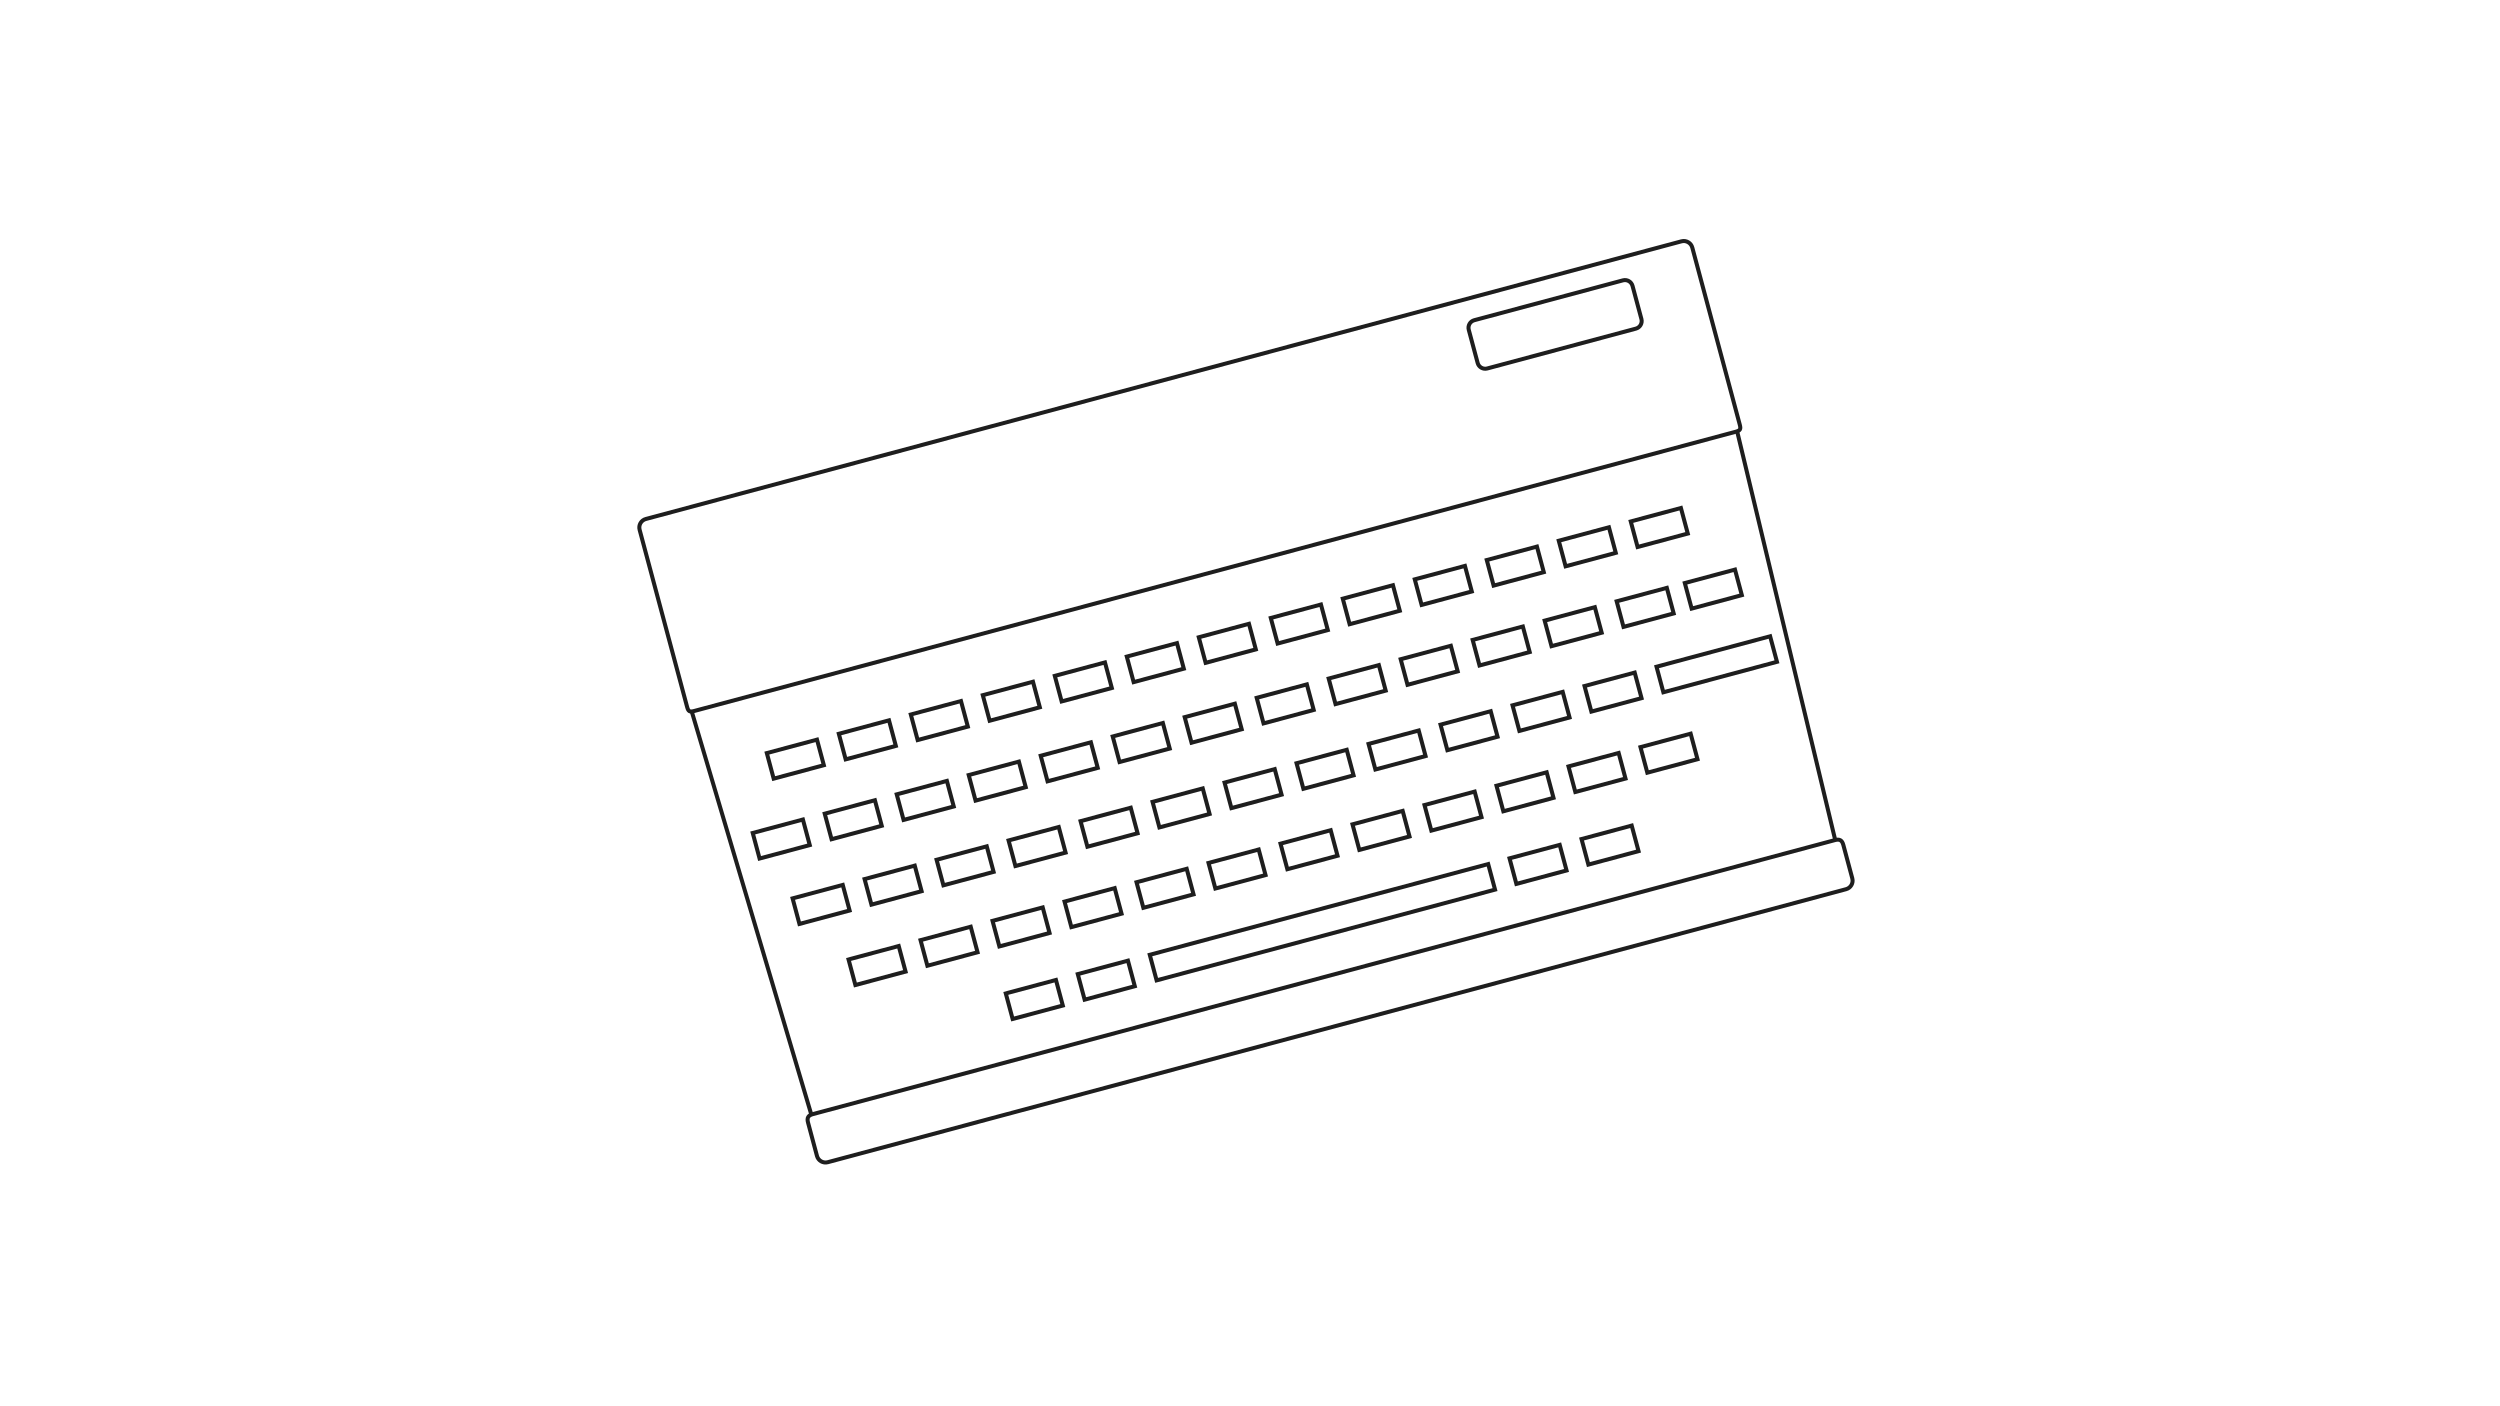<?xml version="1.0" encoding="utf-8"?>
<svg version="1.1" id="Layer_2" x="0px" y="0px" viewBox="0 0 1280 720" enable-background="new 0 0 598.189 350.26" preserveAspectRatio="none" xmlns="http://www.w3.org/2000/svg">
  <path d="M 392.782 396.534 L 392.782 380.922 L 421.438 380.922 L 421.438 395.501 L 421.438 396.534 L 392.782 396.534 L 392.782 396.534 Z M 420.407 395.5 L 420.407 394.469 L 420.407 395.5 L 420.407 395.5 Z M 394.845 394.469 L 419.375 394.469 L 419.375 382.985 L 394.845 382.985 L 394.845 394.469 L 394.845 394.469 Z" style="fill: rgb(30, 30, 30);" transform="matrix(0.966, -0.259, 0.259, 0.966, -86.738, 118.613)"/>
  <path d="M 429.641 386.658 L 429.641 371.046 L 458.298 371.046 L 458.298 385.625 L 458.298 386.658 L 429.641 386.658 L 429.641 386.658 Z M 457.266 385.624 L 457.266 384.593 L 457.266 385.624 L 457.266 385.624 Z M 431.705 384.593 L 456.235 384.593 L 456.235 373.107 L 431.705 373.107 L 431.705 384.593 L 431.705 384.593 Z" style="fill: rgb(30, 30, 30);" transform="matrix(0.966, -0.259, 0.259, 0.966, -82.926, 127.817)"/>
  <path d="M 466.501 376.781 L 466.501 361.169 L 495.156 361.169 L 495.156 375.748 L 495.156 376.781 L 466.501 376.781 L 466.501 376.781 Z M 494.125 375.747 L 494.125 374.716 L 494.125 375.747 L 494.125 375.747 Z M 468.565 374.716 L 493.093 374.716 L 493.093 363.23 L 468.565 363.23 L 468.565 374.716 L 468.565 374.716 Z" style="fill: rgb(30, 30, 30);" transform="matrix(0.966, -0.259, 0.259, 0.966, -79.114, 137.02)"/>
  <path d="M 503.362 366.904 L 503.362 351.292 L 532.018 351.292 L 532.018 365.871 L 532.018 366.904 L 503.362 366.904 L 503.362 366.904 Z M 530.987 365.87 L 530.987 364.839 L 530.987 365.87 L 530.987 365.87 Z M 505.425 364.839 L 529.954 364.839 L 529.952 353.353 L 505.425 353.353 L 505.425 364.839 L 505.425 364.839 Z" style="fill: rgb(30, 30, 30);" transform="matrix(0.966, -0.259, 0.259, 0.966, -75.302, 146.224)"/>
  <path d="M 540.221 357.028 L 540.221 341.416 L 568.877 341.416 L 568.877 355.995 L 568.877 357.028 L 540.221 357.028 L 540.221 357.028 Z M 567.846 355.994 L 567.846 354.963 L 567.846 355.994 L 567.846 355.994 Z M 542.284 354.963 L 566.815 354.963 L 566.815 343.477 L 542.284 343.477 L 542.284 354.963 L 542.284 354.963 Z" style="fill: rgb(30, 30, 30);" transform="matrix(0.966, -0.259, 0.259, 0.966, -71.49, 155.427)"/>
  <path d="M 577.083 347.151 L 577.083 331.539 L 605.737 331.539 L 605.737 346.118 L 605.737 347.151 L 577.083 347.151 L 577.083 347.151 Z M 604.706 346.117 L 604.706 345.086 L 604.706 346.117 L 604.706 346.117 Z M 579.146 345.086 L 603.674 345.086 L 603.674 333.6 L 579.146 333.6 L 579.146 345.086 L 579.146 345.086 Z" style="fill: rgb(30, 30, 30);" transform="matrix(0.966, -0.259, 0.259, 0.966, -67.677, 164.631)"/>
  <path d="M 613.942 337.275 L 613.942 321.663 L 642.598 321.663 L 642.598 336.241 L 642.598 337.273 L 613.942 337.273 L 613.942 337.275 Z M 641.566 336.241 L 641.566 335.21 L 641.566 336.241 L 641.566 336.241 Z M 616.004 335.21 L 640.534 335.21 L 640.534 323.725 L 616.004 323.725 L 616.004 335.21 L 616.004 335.21 Z" style="fill: rgb(30, 30, 30);" transform="matrix(0.966, -0.259, 0.259, 0.966, -63.865, 173.835)"/>
  <path d="M 650.801 327.398 L 650.801 311.786 L 679.458 311.786 L 679.458 326.364 L 679.458 327.398 L 650.801 327.398 L 650.801 327.398 Z M 678.425 326.364 L 678.425 325.333 L 678.425 326.364 L 678.425 326.364 Z M 652.864 325.333 L 677.393 325.333 L 677.392 313.848 L 652.864 313.848 L 652.864 325.333 L 652.864 325.333 Z" style="fill: rgb(30, 30, 30);" transform="matrix(0.966, -0.259, 0.259, 0.966, -60.053, 183.038)"/>
  <path d="M 687.66 317.52 L 687.66 301.91 L 716.317 301.91 L 716.317 316.489 L 716.317 317.52 L 687.66 317.52 L 687.66 317.52 Z M 715.285 316.489 L 715.285 315.457 L 715.285 316.489 L 715.285 316.489 Z M 689.723 315.457 L 714.253 315.457 L 714.253 303.973 L 689.723 303.973 L 689.723 315.457 L 689.723 315.457 Z" style="fill: rgb(30, 30, 30);" transform="matrix(0.966, -0.259, 0.259, 0.966, -56.24, 192.241)"/>
  <path d="M 724.521 307.643 L 724.521 292.033 L 753.175 292.033 L 753.175 306.612 L 753.175 307.645 L 724.521 307.645 L 724.521 307.643 Z M 752.144 306.612 L 752.144 305.58 L 752.144 306.612 L 752.144 306.612 Z M 726.582 305.58 L 751.112 305.58 L 751.112 294.096 L 726.582 294.096 L 726.582 305.58 L 726.582 305.58 Z" style="fill: rgb(30, 30, 30);" transform="matrix(0.966, -0.259, 0.259, 0.966, -52.428, 201.445)"/>
  <path d="M 761.382 297.765 L 761.382 282.154 L 790.037 282.154 L 790.037 296.734 L 790.037 297.766 L 761.382 297.766 L 761.382 297.765 Z M 789.005 296.734 L 789.005 295.703 L 789.005 296.734 L 789.005 296.734 Z M 763.446 295.703 L 787.974 295.703 L 787.972 284.218 L 763.446 284.218 L 763.446 295.703 L 763.446 295.703 Z" style="fill: rgb(30, 30, 30);" transform="matrix(0.966, -0.259, 0.259, 0.966, -48.616, 210.648)"/>
  <path d="M 798.242 287.889 L 798.242 272.28 L 826.896 272.28 L 826.896 286.858 L 826.896 287.889 L 798.242 287.889 L 798.242 287.889 Z M 825.864 286.858 L 825.864 285.827 L 825.864 286.858 L 825.864 286.858 Z M 800.305 285.827 L 824.833 285.827 L 824.833 274.342 L 800.305 274.342 L 800.305 285.827 L 800.305 285.827 Z" style="fill: rgb(30, 30, 30);" transform="matrix(0.966, -0.259, 0.259, 0.966, -44.804, 219.852)"/>
  <path d="M 835.1 278.013 L 835.1 262.403 L 863.757 262.403 L 863.757 276.981 L 863.757 278.013 L 835.1 278.013 L 835.1 278.013 Z M 862.725 276.981 L 862.725 275.95 L 862.725 276.981 L 862.725 276.981 Z M 837.165 275.95 L 861.692 275.95 L 861.692 264.466 L 837.165 264.466 L 837.165 275.95 L 837.165 275.95 Z" style="fill: rgb(30, 30, 30);" transform="matrix(0.966, -0.259, 0.259, 0.966, -40.991, 229.056)"/>
  <path d="M 385.559 437.427 L 385.559 421.817 L 414.216 421.817 L 414.216 436.394 L 414.216 437.427 L 385.559 437.427 L 385.559 437.427 Z M 413.183 436.394 L 413.183 435.362 L 413.183 436.394 L 413.183 436.394 Z M 387.622 435.362 L 412.151 435.362 L 412.151 423.878 L 387.622 423.878 L 387.622 435.362 L 387.622 435.362 Z" style="fill: rgb(30, 30, 30);" transform="matrix(0.966, -0.259, 0.259, 0.966, -97.568, 118.137)"/>
  <path d="M 422.418 427.551 L 422.418 411.941 L 451.075 411.941 L 451.075 426.518 L 451.075 427.551 L 422.418 427.551 L 422.418 427.551 Z M 450.043 426.518 L 450.043 425.486 L 450.043 426.518 L 450.043 426.518 Z M 424.482 425.486 L 449.012 425.486 L 449.012 414.002 L 424.482 414.002 L 424.482 425.486 L 424.482 425.486 Z" style="fill: rgb(30, 30, 30);" transform="matrix(0.966, -0.259, 0.259, 0.966, -93.756, 127.341)"/>
  <path d="M 459.28 417.674 L 459.28 402.064 L 487.934 402.064 L 487.934 416.641 L 487.934 417.674 L 459.28 417.674 L 459.28 417.674 Z M 486.902 416.641 L 486.902 415.609 L 486.902 416.641 L 486.902 416.641 Z M 461.342 415.609 L 485.871 415.609 L 485.871 404.125 L 461.342 404.125 L 461.342 415.609 L 461.342 415.609 Z" style="fill: rgb(30, 30, 30);" transform="matrix(0.966, -0.259, 0.259, 0.966, -89.944, 136.544)"/>
  <path d="M 496.139 407.797 L 496.139 392.187 L 524.795 392.187 L 524.795 406.764 L 524.795 407.797 L 496.139 407.797 L 496.139 407.797 Z M 523.762 406.764 L 523.762 405.732 L 523.762 406.764 L 523.762 406.764 Z M 498.202 405.732 L 522.731 405.732 L 522.731 394.248 L 498.202 394.248 L 498.202 405.732 L 498.202 405.732 Z" style="fill: rgb(30, 30, 30);" transform="matrix(0.966, -0.259, 0.259, 0.966, -86.132, 145.748)"/>
  <path d="M 532.999 397.921 L 532.999 382.311 L 561.655 382.311 L 561.655 396.888 L 561.655 397.921 L 532.999 397.921 L 532.999 397.921 Z M 560.622 396.888 L 560.622 395.856 L 560.622 396.888 L 560.622 396.888 Z M 535.062 395.856 L 559.593 395.856 L 559.593 384.372 L 535.062 384.372 L 535.062 395.856 L 535.062 395.856 Z" style="fill: rgb(30, 30, 30);" transform="matrix(0.966, -0.259, 0.259, 0.966, -82.32, 154.951)"/>
  <path d="M 569.859 388.044 L 569.859 372.434 L 598.515 372.434 L 598.515 387.011 L 598.515 388.044 L 569.859 388.044 L 569.859 388.044 Z M 597.483 387.011 L 597.483 385.979 L 597.483 387.011 L 597.483 387.011 Z M 571.922 385.979 L 596.453 385.979 L 596.453 374.495 L 571.922 374.495 L 571.922 385.979 L 571.922 385.979 Z" style="fill: rgb(30, 30, 30);" transform="matrix(0.966, -0.259, 0.259, 0.966, -78.507, 164.155)"/>
  <path d="M 606.719 378.168 L 606.719 362.558 L 635.374 362.558 L 635.374 377.135 L 635.374 378.168 L 606.719 378.168 L 606.719 378.168 Z M 634.344 377.135 L 634.344 376.103 L 634.344 377.135 L 634.344 377.135 Z M 608.78 376.103 L 633.311 376.103 L 633.311 364.619 L 608.78 364.619 L 608.78 376.103 L 608.78 376.103 Z" style="fill: rgb(30, 30, 30);" transform="matrix(0.966, -0.259, 0.259, 0.966, -74.695, 173.358)"/>
  <path d="M 643.579 368.289 L 643.579 352.679 L 672.231 352.679 L 672.231 367.258 L 672.231 368.289 L 643.579 368.289 L 643.579 368.289 Z M 671.203 367.258 L 671.203 366.226 L 671.203 367.258 L 671.203 367.258 Z M 645.642 366.226 L 670.17 366.226 L 670.168 354.741 L 645.642 354.741 L 645.642 366.226 L 645.642 366.226 Z" style="fill: rgb(30, 30, 30);" transform="matrix(0.966, -0.259, 0.259, 0.966, -70.883, 182.561)"/>
  <path d="M 680.436 358.413 L 680.436 342.804 L 709.094 342.804 L 709.094 357.382 L 709.094 358.413 L 680.436 358.413 L 680.436 358.413 Z M 708.062 357.382 L 708.062 356.35 L 708.062 357.382 L 708.062 357.382 Z M 682.501 356.35 L 707.029 356.35 L 707.029 344.866 L 682.501 344.866 L 682.501 356.35 L 682.501 356.35 Z" style="fill: rgb(30, 30, 30);" transform="matrix(0.966, -0.259, 0.259, 0.966, -67.071, 191.765)"/>
  <path d="M 717.296 348.536 L 717.296 332.926 L 745.954 332.926 L 745.954 347.504 L 745.954 348.536 L 717.296 348.536 L 717.296 348.536 Z M 744.922 347.504 L 744.922 346.473 L 744.922 347.504 L 744.922 347.504 Z M 719.36 346.473 L 743.89 346.473 L 743.89 334.989 L 719.36 334.989 L 719.36 346.473 L 719.36 346.473 Z" style="fill: rgb(30, 30, 30);" transform="matrix(0.966, -0.259, 0.259, 0.966, -63.258, 200.969)"/>
  <path d="M 754.158 338.661 L 754.158 323.049 L 782.815 323.049 L 782.815 337.628 L 782.815 338.661 L 754.158 338.661 L 754.158 338.661 Z M 781.783 337.628 L 781.783 336.596 L 781.783 337.628 L 781.783 337.628 Z M 756.221 336.596 L 780.75 336.596 L 780.75 325.114 L 756.221 325.114 L 756.221 336.596 L 756.221 336.596 Z" style="fill: rgb(30, 30, 30);" transform="matrix(0.966, -0.259, 0.259, 0.966, -59.446, 210.172)"/>
  <path d="M 791.018 328.783 L 791.018 313.174 L 819.674 313.174 L 819.674 327.751 L 819.674 328.783 L 791.018 328.783 L 791.018 328.783 Z M 818.644 327.751 L 818.644 326.72 L 818.644 327.751 L 818.644 327.751 Z M 793.079 326.72 L 817.609 326.72 L 817.609 315.236 L 793.079 315.236 L 793.079 326.72 L 793.079 326.72 Z" style="fill: rgb(30, 30, 30);" transform="matrix(0.966, -0.259, 0.259, 0.966, -55.634, 219.376)"/>
  <path d="M 827.877 318.908 L 827.877 303.297 L 856.534 303.297 L 856.534 317.875 L 856.534 318.908 L 827.877 318.908 L 827.877 318.908 Z M 855.503 317.875 L 855.503 316.843 L 855.503 317.875 L 855.503 317.875 Z M 829.941 316.843 L 854.469 316.843 L 854.469 305.359 L 829.941 305.359 L 829.941 316.843 L 829.941 316.843 Z" style="fill: rgb(30, 30, 30);" transform="matrix(0.966, -0.259, 0.259, 0.966, -51.822, 228.579)"/>
  <path d="M 862.773 309.558 L 862.773 293.948 L 891.429 293.948 L 891.429 308.525 L 891.429 309.558 L 862.773 309.558 L 862.773 309.558 Z M 890.397 308.525 L 890.397 307.493 L 890.397 308.525 L 890.397 308.525 Z M 864.836 307.493 L 889.366 307.493 L 889.366 296.011 L 864.836 296.011 L 864.836 307.493 L 864.836 307.493 Z" style="fill: rgb(30, 30, 30);" transform="matrix(0.966, -0.259, 0.259, 0.966, -48.213, 237.292)"/>
  <path d="M 405.961 470.916 L 405.961 455.305 L 434.615 455.305 L 434.615 469.883 L 434.615 470.916 L 405.961 470.916 L 405.961 470.916 Z M 433.585 469.883 L 433.585 468.851 L 433.585 469.883 L 433.585 469.883 Z M 408.024 468.851 L 432.553 468.851 L 432.553 457.367 L 408.024 457.367 L 408.024 468.851 L 408.024 468.851 Z" style="fill: rgb(30, 30, 30);" transform="matrix(0.966, -0.259, 0.259, 0.966, -105.541, 124.559)"/>
  <path d="M 442.819 461.039 L 442.819 445.428 L 471.476 445.428 L 471.476 460.007 L 471.476 461.039 L 442.819 461.039 L 442.819 461.039 Z M 470.443 460.007 L 470.443 458.974 L 470.443 460.007 L 470.443 460.007 Z M 444.882 458.974 L 469.411 458.974 L 469.411 447.491 L 444.882 447.491 L 444.882 458.974 L 444.882 458.974 Z" style="fill: rgb(30, 30, 30);" transform="matrix(0.966, -0.259, 0.259, 0.966, -101.729, 133.762)"/>
  <path d="M 479.68 451.163 L 479.68 435.552 L 508.335 435.552 L 508.335 450.13 L 508.335 451.163 L 479.68 451.163 L 479.68 451.163 Z M 507.304 450.13 L 507.304 449.098 L 507.304 450.13 L 507.304 450.13 Z M 481.743 449.098 L 506.272 449.098 L 506.272 437.616 L 481.743 437.616 L 481.743 449.098 L 481.743 449.098 Z" style="fill: rgb(30, 30, 30);" transform="matrix(0.966, -0.259, 0.259, 0.966, -97.916, 142.966)"/>
  <path d="M 516.539 441.286 L 516.539 425.675 L 545.196 425.675 L 545.196 440.253 L 545.196 441.286 L 516.539 441.286 L 516.539 441.286 Z M 544.164 440.253 L 544.164 439.221 L 544.164 440.253 L 544.164 440.253 Z M 518.602 439.221 L 543.131 439.221 L 543.131 427.737 L 518.602 427.737 L 518.602 439.221 L 518.602 439.221 Z" style="fill: rgb(30, 30, 30);" transform="matrix(0.966, -0.259, 0.259, 0.966, -94.104, 152.169)"/>
  <path d="M 553.4 431.41 L 553.4 415.799 L 582.054 415.799 L 582.054 430.377 L 582.054 431.41 L 553.4 431.41 L 553.4 431.41 Z M 581.024 430.377 L 581.024 429.345 L 581.024 430.377 L 581.024 430.377 Z M 555.462 429.345 L 579.991 429.345 L 579.991 417.861 L 555.462 417.861 L 555.462 429.345 L 555.462 429.345 Z" style="fill: rgb(30, 30, 30);" transform="matrix(0.966, -0.259, 0.259, 0.966, -90.292, 161.372)"/>
  <path d="M 590.259 421.533 L 590.259 405.922 L 618.915 405.922 L 618.915 420.5 L 618.915 421.533 L 590.259 421.533 L 590.259 421.533 Z M 617.883 420.5 L 617.883 419.468 L 617.883 420.5 L 617.883 420.5 Z M 592.321 419.468 L 616.851 419.468 L 616.851 407.986 L 592.321 407.986 L 592.321 419.468 L 592.321 419.468 Z" style="fill: rgb(30, 30, 30);" transform="matrix(0.966, -0.259, 0.259, 0.966, -86.48, 170.576)"/>
  <path d="M 627.12 411.657 L 627.12 396.046 L 655.774 396.046 L 655.774 410.624 L 655.774 411.657 L 627.12 411.657 L 627.12 411.657 Z M 654.745 410.624 L 654.745 409.592 L 654.745 410.624 L 654.745 410.624 Z M 629.183 409.592 L 653.712 409.592 L 653.71 398.11 L 629.183 398.11 L 629.183 409.592 L 629.183 409.592 Z" style="fill: rgb(30, 30, 30);" transform="matrix(0.966, -0.259, 0.259, 0.966, -82.668, 179.78)"/>
  <path d="M 663.979 401.78 L 663.979 386.169 L 692.637 386.169 L 692.637 400.747 L 692.637 401.78 L 663.979 401.78 L 663.979 401.78 Z M 691.603 400.747 L 691.603 399.715 L 691.603 400.747 L 691.603 400.747 Z M 666.042 399.715 L 690.571 399.715 L 690.571 388.233 L 666.042 388.233 L 666.042 399.715 L 666.042 399.715 Z" style="fill: rgb(30, 30, 30);" transform="matrix(0.966, -0.259, 0.259, 0.966, -78.855, 188.984)"/>
  <path d="M 700.84 391.902 L 700.84 376.293 L 729.496 376.293 L 729.496 390.871 L 729.496 391.902 L 700.84 391.902 L 700.84 391.902 Z M 728.464 390.871 L 728.464 389.838 L 728.464 390.871 L 728.464 390.871 Z M 702.901 389.838 L 727.432 389.838 L 727.43 378.354 L 702.901 378.354 L 702.901 389.838 L 702.901 389.838 Z" style="fill: rgb(30, 30, 30);" transform="matrix(0.966, -0.259, 0.259, 0.966, -75.043, 198.187)"/>
  <path d="M 737.697 382.027 L 737.697 366.417 L 766.353 366.417 L 766.353 380.994 L 766.353 382.027 L 737.697 382.027 L 737.697 382.027 Z M 765.324 380.994 L 765.324 379.962 L 765.324 380.994 L 765.324 380.994 Z M 739.762 379.962 L 764.291 379.962 L 764.289 368.48 L 739.762 368.48 L 739.762 379.962 L 739.762 379.962 Z" style="fill: rgb(30, 30, 30);" transform="matrix(0.966, -0.259, 0.259, 0.966, -71.231, 207.39)"/>
  <path d="M 774.561 372.15 L 774.561 356.54 L 803.216 356.54 L 803.216 371.117 L 803.216 372.15 L 774.561 372.15 L 774.561 372.15 Z M 802.184 371.117 L 802.184 370.085 L 802.184 371.117 L 802.184 371.117 Z M 776.623 370.085 L 801.151 370.085 L 801.151 358.603 L 776.623 358.603 L 776.623 370.085 L 776.623 370.085 Z" style="fill: rgb(30, 30, 30);" transform="matrix(0.966, -0.259, 0.259, 0.966, -67.419, 216.594)"/>
  <path d="M 811.419 362.273 L 811.419 346.664 L 840.075 346.664 L 840.075 361.242 L 840.075 362.273 L 811.419 362.273 L 811.419 362.273 Z M 839.043 361.242 L 839.043 360.211 L 839.043 361.242 L 839.043 361.242 Z M 813.483 360.211 L 838.01 360.211 L 838.01 348.727 L 813.483 348.727 L 813.483 360.211 L 813.483 360.211 Z" style="fill: rgb(30, 30, 30);" transform="matrix(0.966, -0.259, 0.259, 0.966, -63.607, 225.797)"/>
  <path d="M 847.706 348.047 L 847.706 332.437 L 909.981 332.437 L 909.981 347.014 L 909.981 348.047 L 847.706 348.047 L 847.706 348.047 Z M 908.947 347.014 L 908.947 345.982 L 908.947 347.014 L 908.947 347.014 Z M 849.77 345.982 L 907.915 345.982 L 907.915 334.5 L 849.77 334.5 L 849.77 345.982 L 849.77 345.982 Z" style="fill: rgb(30, 30, 30);" transform="matrix(0.966, -0.259, 0.259, 0.966, -58.115, 239.055)"/>
  <path d="M 434.601 502.2 L 434.601 486.59 L 463.257 486.59 L 463.257 501.169 L 463.257 502.2 L 434.601 502.2 L 434.601 502.2 Z M 462.226 501.169 L 462.226 500.136 L 462.226 501.169 L 462.226 501.169 Z M 436.665 500.136 L 461.194 500.136 L 461.194 488.652 L 436.665 488.652 L 436.665 500.136 L 436.665 500.136 Z" style="fill: rgb(30, 30, 30);" transform="matrix(0.966, -0.259, 0.259, 0.966, -112.662, 133.037)"/>
  <path d="M 471.461 492.324 L 471.461 476.714 L 500.116 476.714 L 500.116 491.293 L 500.116 492.324 L 471.461 492.324 L 471.461 492.324 Z M 499.085 491.293 L 499.085 490.26 L 499.085 491.293 L 499.085 491.293 Z M 473.525 490.26 L 498.053 490.26 L 498.053 478.776 L 473.525 478.776 L 473.525 490.26 L 473.525 490.26 Z" style="fill: rgb(30, 30, 30);" transform="matrix(0.966, -0.259, 0.259, 0.966, -108.85, 142.241)"/>
  <path d="M 508.321 482.447 L 508.321 466.837 L 536.976 466.837 L 536.976 481.416 L 536.976 482.447 L 508.321 482.447 L 508.321 482.447 Z M 535.945 481.416 L 535.945 480.383 L 535.945 481.416 L 535.945 481.416 Z M 510.383 480.383 L 534.912 480.383 L 534.912 468.899 L 510.383 468.899 L 510.383 480.383 L 510.383 480.383 Z" style="fill: rgb(30, 30, 30);" transform="matrix(0.966, -0.259, 0.259, 0.966, -105.038, 151.444)"/>
  <path d="M 545.182 472.57 L 545.182 456.96 L 573.836 456.96 L 573.836 471.539 L 573.836 472.57 L 545.182 472.57 L 545.182 472.57 Z M 572.804 471.539 L 572.804 470.506 L 572.804 471.539 L 572.804 471.539 Z M 547.245 470.506 L 571.773 470.506 L 571.773 459.022 L 547.245 459.022 L 547.245 470.506 L 547.245 470.506 Z" style="fill: rgb(30, 30, 30);" transform="matrix(0.966, -0.259, 0.259, 0.966, -101.225, 160.648)"/>
  <path d="M 582.039 462.694 L 582.039 447.084 L 610.697 447.084 L 610.697 461.663 L 610.697 462.694 L 582.039 462.694 L 582.039 462.694 Z M 609.663 461.663 L 609.663 460.63 L 609.663 461.663 L 609.663 461.663 Z M 584.103 460.63 L 608.634 460.63 L 608.632 449.146 L 584.103 449.146 L 584.103 460.63 L 584.103 460.63 Z" style="fill: rgb(30, 30, 30);" transform="matrix(0.966, -0.259, 0.259, 0.966, -97.413, 169.851)"/>
  <path d="M 618.9 452.818 L 618.9 437.208 L 647.555 437.208 L 647.555 451.786 L 647.555 452.818 L 618.9 452.818 L 618.9 452.818 Z M 646.524 451.786 L 646.524 450.754 L 646.524 451.786 L 646.524 451.786 Z M 620.964 450.754 L 645.492 450.754 L 645.492 439.27 L 620.964 439.27 L 620.964 450.754 L 620.964 450.754 Z" style="fill: rgb(30, 30, 30);" transform="matrix(0.966, -0.259, 0.259, 0.966, -93.601, 179.055)"/>
  <path d="M 655.761 442.941 L 655.761 427.331 L 684.417 427.331 L 684.417 441.91 L 684.417 442.941 L 655.761 442.941 L 655.761 442.941 Z M 683.386 441.91 L 683.386 440.877 L 683.386 441.91 L 683.386 441.91 Z M 657.824 440.877 L 682.352 440.877 L 682.352 429.393 L 657.824 429.393 L 657.824 440.877 L 657.824 440.877 Z" style="fill: rgb(30, 30, 30);" transform="matrix(0.966, -0.259, 0.259, 0.966, -89.789, 188.259)"/>
  <path d="M 692.62 433.064 L 692.62 417.454 L 721.277 417.454 L 721.277 432.033 L 721.277 433.064 L 692.62 433.064 L 692.62 433.064 Z M 720.244 432.033 L 720.244 431 L 720.244 432.033 L 720.244 432.033 Z M 694.683 431 L 719.211 431 L 719.211 419.516 L 694.683 419.516 L 694.683 431 L 694.683 431 Z" style="fill: rgb(30, 30, 30);" transform="matrix(0.966, -0.259, 0.259, 0.966, -85.977, 197.462)"/>
  <path d="M 729.479 423.188 L 729.479 407.577 L 758.136 407.577 L 758.136 422.157 L 758.136 423.188 L 729.479 423.188 L 729.479 423.188 Z M 757.105 422.157 L 757.105 421.124 L 757.105 422.157 L 757.105 422.157 Z M 731.542 421.124 L 756.073 421.124 L 756.07 409.64 L 731.542 409.64 L 731.542 421.124 L 731.542 421.124 Z" style="fill: rgb(30, 30, 30);" transform="matrix(0.966, -0.259, 0.259, 0.966, -82.164, 206.665)"/>
  <path d="M 766.34 413.311 L 766.34 397.7 L 794.995 397.7 L 794.995 412.281 L 794.995 413.311 L 766.34 413.311 L 766.34 413.311 Z M 793.963 412.281 L 793.963 411.248 L 793.963 412.281 L 793.963 412.281 Z M 768.404 411.248 L 792.932 411.248 L 792.932 399.764 L 768.404 399.764 L 768.404 411.248 L 768.404 411.248 Z" style="fill: rgb(30, 30, 30);" transform="matrix(0.966, -0.259, 0.259, 0.966, -78.352, 215.869)"/>
  <path d="M 803.199 403.434 L 803.199 387.823 L 831.857 387.823 L 831.857 402.404 L 831.857 403.434 L 803.199 403.434 L 803.199 403.434 Z M 830.824 402.404 L 830.824 401.371 L 830.824 402.404 L 830.824 402.404 Z M 805.262 401.371 L 829.792 401.371 L 829.792 389.886 L 805.262 389.886 L 805.262 401.371 L 805.262 401.371 Z" style="fill: rgb(30, 30, 30);" transform="matrix(0.966, -0.259, 0.259, 0.966, -74.54, 225.072)"/>
  <path d="M 840.059 393.559 L 840.059 377.947 L 868.716 377.947 L 868.716 392.527 L 868.716 393.559 L 840.059 393.559 L 840.059 393.559 Z M 867.682 392.527 L 867.682 391.494 L 867.682 392.527 L 867.682 392.527 Z M 842.122 391.494 L 866.651 391.494 L 866.651 380.01 L 842.122 380.01 L 842.122 391.494 L 842.122 391.494 Z" style="fill: rgb(30, 30, 30);" transform="matrix(0.966, -0.259, 0.259, 0.966, -70.728, 234.276)"/>
  <path d="M 515.099 519.59 L 515.099 503.979 L 543.753 503.979 L 543.753 518.558 L 543.753 519.59 L 515.099 519.59 L 515.099 519.59 Z M 542.723 518.558 L 542.723 517.527 L 542.723 518.558 L 542.723 518.558 Z M 517.16 517.527 L 541.691 517.527 L 541.689 506.042 L 517.16 506.042 L 517.16 517.527 L 517.16 517.527 Z" style="fill: rgb(30, 30, 30);" transform="matrix(0.966, -0.259, 0.259, 0.966, -114.42, 154.464)"/>
  <path d="M 551.96 509.713 L 551.96 494.102 L 580.614 494.102 L 580.614 508.681 L 580.614 509.713 L 551.96 509.713 L 551.96 509.713 Z M 579.584 508.681 L 579.584 507.65 L 579.584 508.681 L 579.584 508.681 Z M 554.021 507.65 L 578.55 507.65 L 578.55 496.165 L 554.021 496.165 L 554.021 507.65 L 554.021 507.65 Z" style="fill: rgb(30, 30, 30);" transform="matrix(0.966, -0.259, 0.259, 0.966, -110.607, 163.668)"/>
  <path d="M 586.216 480.065 L 586.216 464.454 L 767.651 464.454 L 767.651 479.033 L 767.651 480.065 L 586.216 480.065 L 586.216 480.065 Z M 766.62 479.033 L 766.62 478.002 L 766.62 479.033 L 766.62 479.033 Z M 588.28 478.002 L 765.589 478.002 L 765.589 466.517 L 588.28 466.517 L 588.28 478.002 L 588.28 478.002 Z" style="fill: rgb(30, 30, 30);" transform="matrix(0.966, -0.259, 0.259, 0.966, -99.164, 191.295)"/>
  <path d="M 773.009 450.482 L 773.009 434.871 L 801.666 434.871 L 801.666 449.45 L 801.666 450.482 L 773.009 450.482 L 773.009 450.482 Z M 800.635 449.45 L 800.635 448.419 L 800.635 449.45 L 800.635 449.45 Z M 775.073 448.419 L 799.602 448.419 L 799.602 436.932 L 775.073 436.932 L 775.073 448.419 L 775.073 448.419 Z" style="fill: rgb(30, 30, 30);" transform="matrix(0.966, -0.259, 0.259, 0.966, -87.745, 218.862)"/>
  <path d="M 809.871 440.605 L 809.871 424.994 L 838.527 424.994 L 838.527 439.573 L 838.527 440.605 L 809.871 440.605 L 809.871 440.605 Z M 837.495 439.573 L 837.495 438.54 L 837.495 439.573 L 837.495 439.573 Z M 811.932 438.54 L 836.462 438.54 L 836.462 427.055 L 811.932 427.055 L 811.932 438.54 L 811.932 438.54 Z" style="fill: rgb(30, 30, 30);" transform="matrix(0.966, -0.259, 0.259, 0.966, -83.933, 228.066)"/>
  <path d="M 332.876 295.393 C 331.59 295.376 330.554 295.322 329.705 294.521 L 329.705 294.521 C 328.906 293.671 328.849 292.638 328.834 291.352 L 328.834 291.352 L 328.834 197.526 C 328.834 194.46 331.316 191.979 334.38 191.977 L 334.38 191.977 L 883.285 191.977 C 886.351 191.979 888.832 194.461 888.834 197.526 L 888.834 197.526 L 888.834 291.352 C 888.816 292.638 888.76 293.672 887.96 294.521 L 887.96 294.521 C 887.113 295.32 886.078 295.376 884.791 295.393 L 884.791 295.393 L 332.876 295.393 L 332.876 295.393 Z M 884.791 293.33 C 885.998 293.345 886.468 293.143 886.501 293.063 L 886.501 293.063 C 886.585 293.03 886.786 292.559 886.768 291.352 L 886.768 291.352 L 886.771 197.526 C 886.766 195.602 885.211 194.045 883.285 194.041 L 883.285 194.041 L 334.38 194.041 C 332.457 194.045 330.9 195.602 330.898 197.526 L 330.898 197.526 L 330.898 291.352 C 330.88 292.559 331.083 293.03 331.165 293.063 L 331.165 293.063 C 331.198 293.145 331.669 293.345 332.876 293.33 L 332.876 293.33 L 884.791 293.33 L 884.791 293.33 Z" style="fill: rgb(30, 30, 30);" transform="matrix(0.966, -0.259, 0.259, 0.966, -42.325, 165.881)"/>
  <polygon points="380.807 360.033 382.868 359.976 388.556 575.056 386.494 575.111 380.807 360.033" style="fill: rgb(30, 30, 30);" transform="matrix(0.966, -0.259, 0.259, 0.966, -107.902, 115.494)"/>
  <polygon points="910.524 433.119 916.209 218.04 918.273 218.094 912.586 433.173 910.524 433.119" style="fill: rgb(30, 30, 30);" transform="matrix(0.966, -0.259, 0.259, 0.966, -53.116, 247.759)"/>
  <path d="M 411.176 526.712 C 408.111 526.712 405.628 524.23 405.628 521.165 L 405.628 521.165 L 405.628 503.439 C 405.628 502.07 405.902 500.874 406.751 500.018 L 406.751 500.018 C 407.609 499.168 408.805 498.893 410.173 498.893 L 410.173 498.893 L 951.886 498.896 C 953.253 498.893 954.449 499.168 955.307 500.018 L 955.307 500.018 C 956.157 500.874 956.43 502.07 956.43 503.439 L 956.43 503.439 L 956.43 521.165 C 956.428 524.23 953.945 526.712 950.882 526.712 L 950.882 526.712 L 411.176 526.712 L 411.176 526.712 Z M 408.209 501.476 C 407.927 501.75 407.692 502.312 407.69 503.437 L 407.69 503.437 L 407.69 521.165 C 407.694 523.09 409.251 524.644 411.175 524.65 L 411.175 524.65 L 950.881 524.65 C 952.806 524.644 954.362 523.09 954.364 521.165 L 954.364 521.165 L 954.364 503.437 C 954.364 502.311 954.13 501.749 953.845 501.476 L 953.845 501.476 C 953.572 501.191 953.011 500.957 951.885 500.957 L 951.885 500.957 L 410.173 500.957 C 409.046 500.957 408.485 501.191 408.209 501.476 L 408.209 501.476 Z" style="fill: rgb(30, 30, 30);" transform="matrix(0.966, -0.259, 0.259, 0.966, -109.518, 193.737)"/>
  <path d="M 756.729 180.059 C 753.944 180.059 751.683 177.801 751.683 175.014 L 751.683 175.014 L 751.683 157.453 C 751.683 154.666 753.943 152.409 756.729 152.407 L 756.729 152.407 L 835.503 152.409 C 838.289 152.409 840.547 154.666 840.549 157.453 L 840.549 157.453 L 840.549 175.014 C 840.547 177.801 838.29 180.059 835.503 180.059 L 835.503 180.059 L 756.729 180.059 L 756.729 180.059 Z M 753.747 157.453 L 753.747 175.014 C 753.749 176.661 755.082 177.995 756.729 177.997 L 756.729 177.997 L 835.503 177.997 C 837.148 177.995 838.484 176.661 838.486 175.014 L 838.486 175.014 L 838.486 157.453 C 838.484 155.806 837.148 154.472 835.503 154.47 L 835.503 154.47 L 756.729 154.47 C 755.082 154.472 753.749 155.806 753.747 157.453 L 753.747 157.453 Z" style="fill: rgb(30, 30, 30);" transform="matrix(0.966, -0.259, 0.259, 0.966, -15.897, 211.714)"/>
</svg>